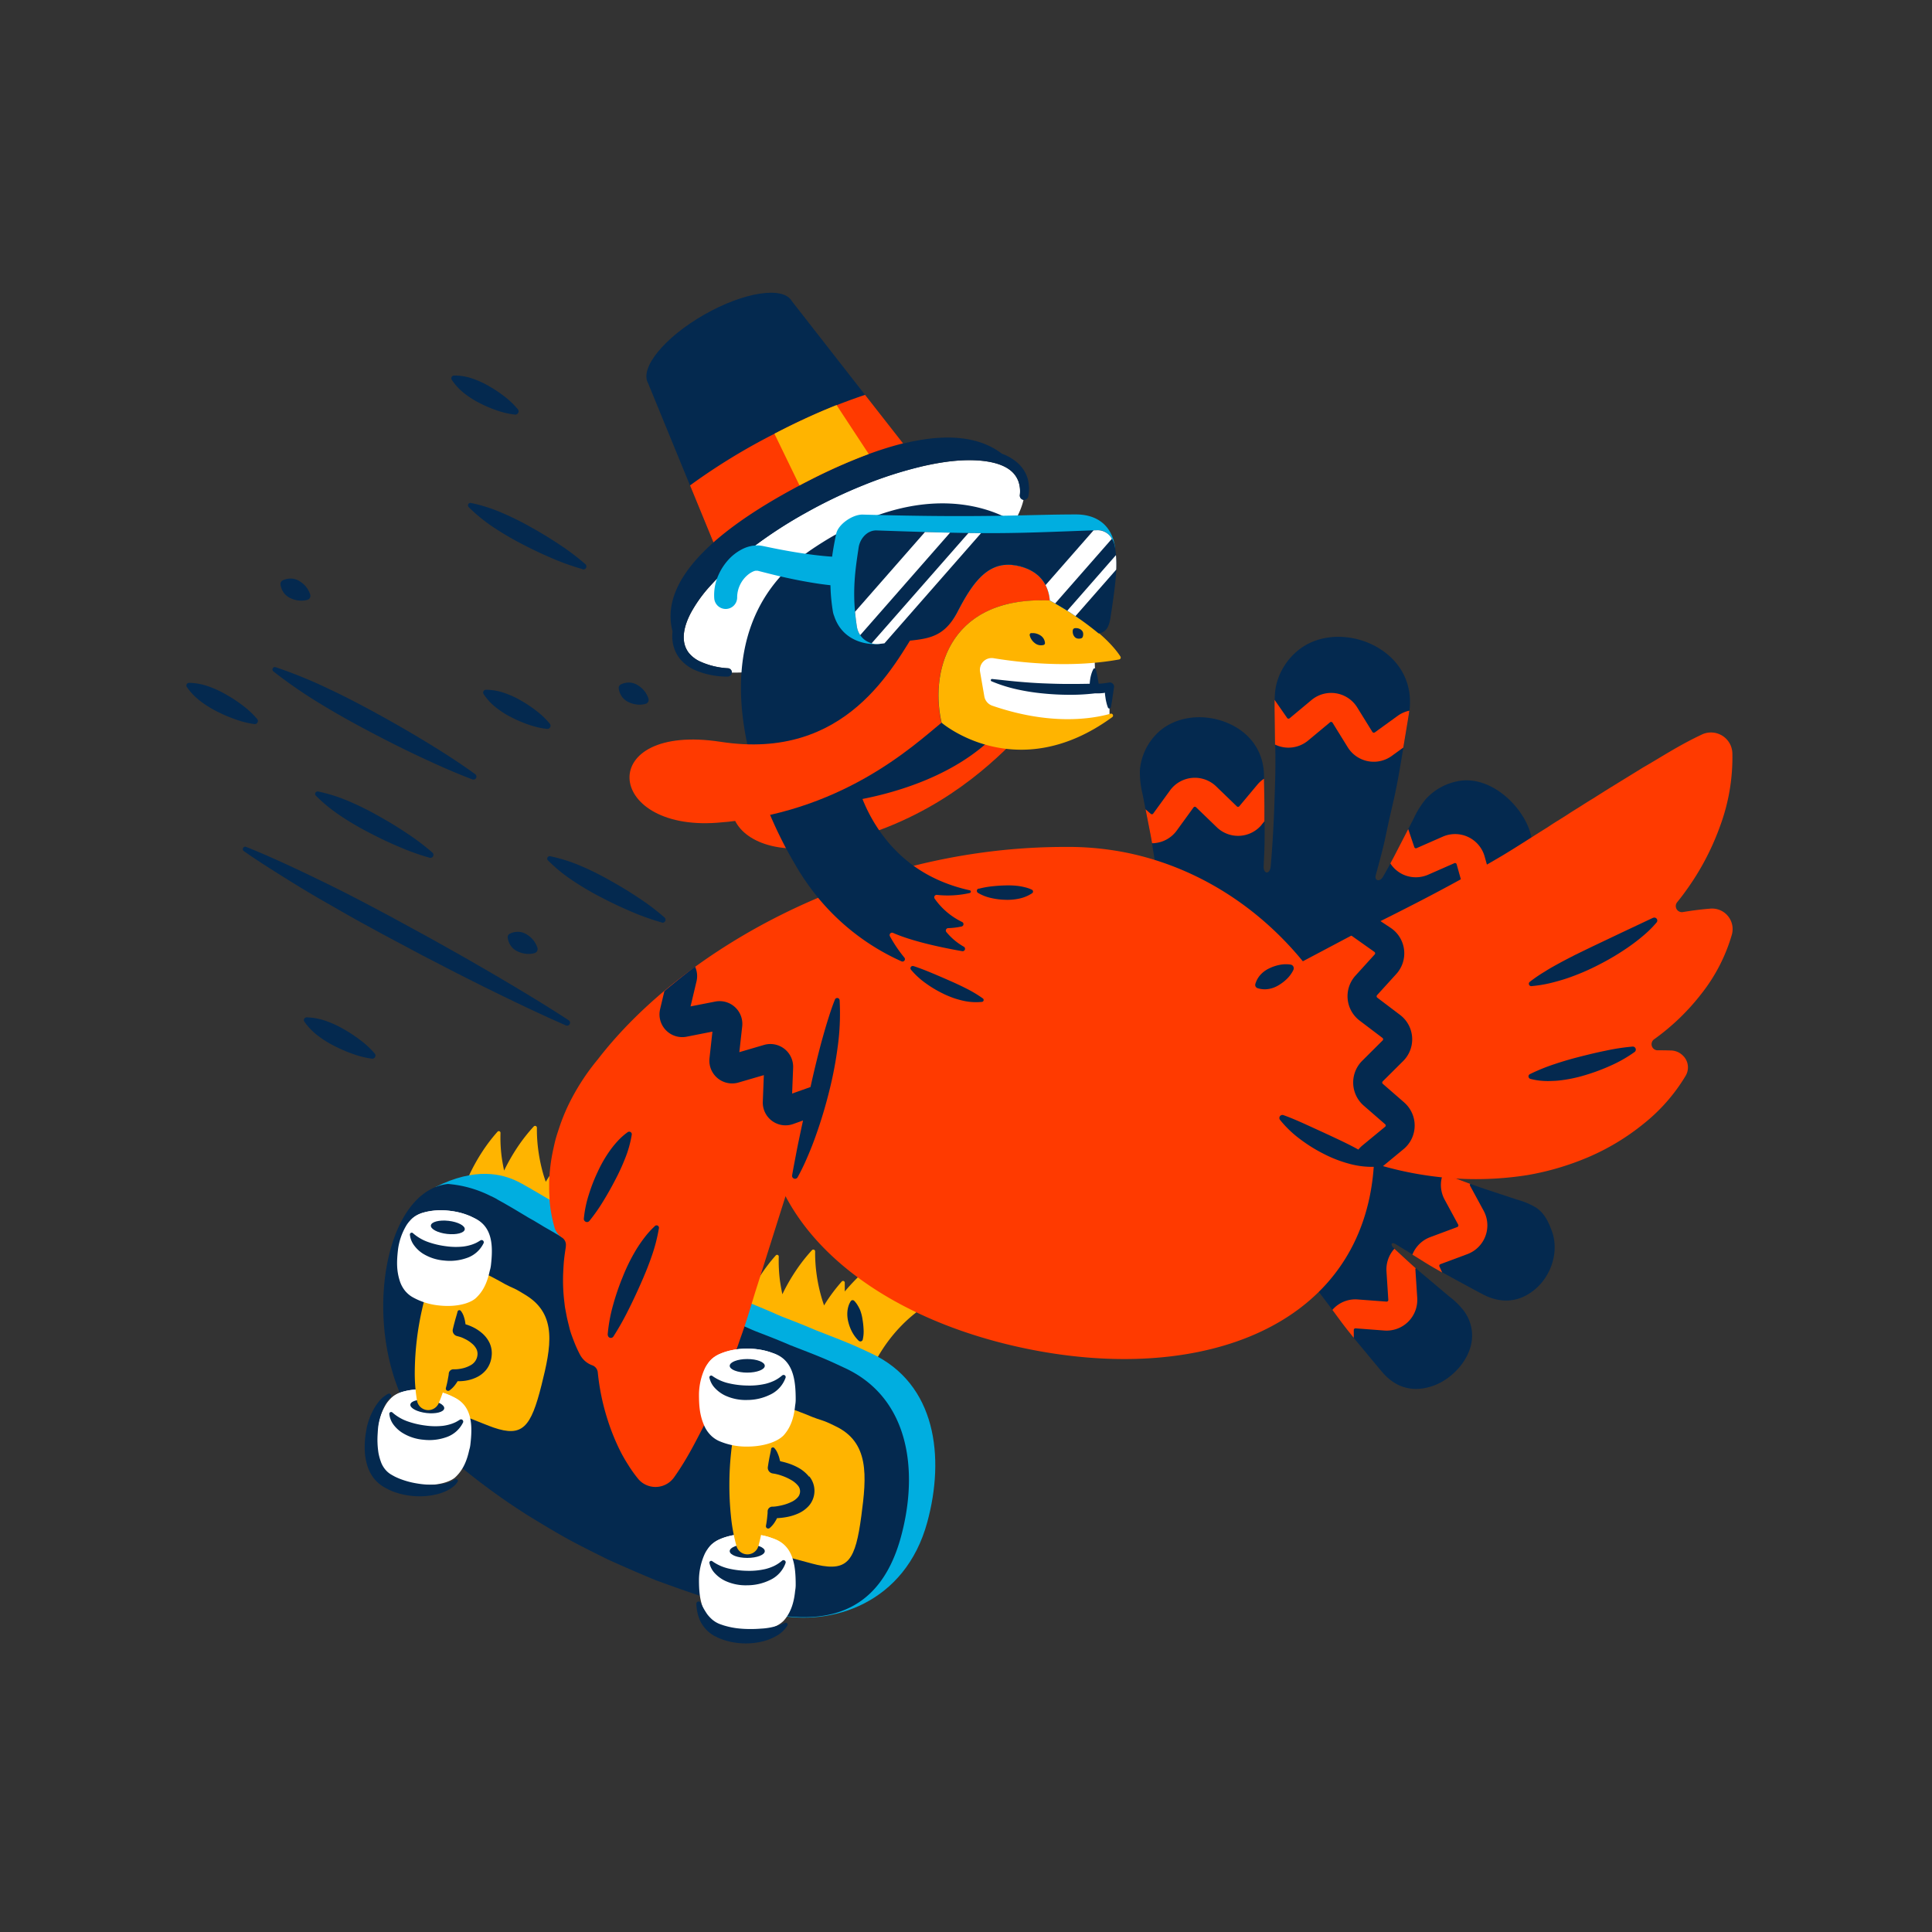 <svg id="thanksgiving_cool" xmlns="http://www.w3.org/2000/svg" viewBox="0 0 800 800"><rect x="0" y="0" width="800" height="800" fill="#333333" stroke="none"/><title>thanksgiving_cool</title><path d="M642.6,509.77c-1.47-4-3.14-7.51-6.71-9.83a30.64,30.64,0,0,0-7.37-3.1l-13.26-4.38c-4.9-1.61-9.69-3.49-14.51-5.34-7.09-2.73-14.13-5.64-21-8.82-.81-15.62-1.83-34.73-2.83-52.87,3.89-3.89,7.73-7.83,11.48-11.87,2.6-2.8,5.27-5.55,7.82-8.39s4.71-5.5,7.07-8.25l5.73-6.61c3.93-4.53,7.56-9.26,11.21-14,3.13-4.07,6.28-8.13,9.37-12.23,6.33-8.37,6.51-17.2.85-26.24s-16.35-16.43-26.75-14.38a24.17,24.17,0,0,0-13.28,7.39,37.35,37.35,0,0,0-5.13,8.25l-7.79,15.1c-1.55,3-3.19,6-4.86,8.9-1.23,2.12-3.54,1.69-3-.6.94-3.48,1.91-6.95,2.78-10.44,1-3.85,1.71-7.75,2.58-11.62.7-3.11,1.42-6.22,2.13-9.33,1.46-6.4,2.52-12.84,3.6-19.31.93-5.54,1.88-11.08,2.76-16.63,1.8-11.36-3.15-21.38-13.28-27.2s-23.68-6-32.66,1.3a26.49,26.49,0,0,0-9,14c-.87,3.5-.75,7-.7,10.61q.13,9.3.26,18.6c.1,6.87-.19,13.71-.42,20.58-.3,8.6-.78,17.21-1.53,25.8-.38,3.29-3,3.18-2.91-.13l.21-4.51c.29-6,.2-11.95.13-17.95-.06-5.13-.1-10.26-.2-15.4-.22-10.49-6.61-18.51-16.65-22.11s-21.94-1.8-28.84,6.24A24.16,24.16,0,0,0,472,319a37.44,37.44,0,0,0,1.08,9.66q1.62,8.34,3.23,16.68c1.2,6.16,2,12.36,2.94,18.57a387.24,387.24,0,0,1,3.9,40.37c0,.77.08,1.55.11,2.32a4.62,4.62,0,0,0-3.77-.75,4.86,4.86,0,0,0-3.72,4.69,8.71,8.71,0,0,0,1.31,3.84c.78,1.6,1.62,3.16,2.47,4.72,1.28,2.34,2.68,4.63,4.11,6.88,0,10.54-.48,21.07-1.41,31.57-.55,6.18-1.31,12.32-2.23,18.44q-3.45,2.67-7,5.26a162.52,162.52,0,0,1-21.87,13.65,6.1,6.1,0,0,0-3.66,5.9,5.93,5.93,0,0,0,4.93,5.37c1.67.27,3.29-.36,4.86-.84,2.07-.64,4.11-1.35,6.14-2.07,3.45-1.23,6.85-2.66,10.2-4.13l2.27-1c-.92,3.91-1.93,7.8-3,11.68A162.6,162.6,0,0,1,464.18,534a6.12,6.12,0,0,0,.77,6.91,5.94,5.94,0,0,0,7.2,1.16,10.84,10.84,0,0,0,3.29-3.67c1.23-1.78,2.39-3.6,3.54-5.43,1.86-2.94,3.56-6,5.2-9.07a6.63,6.63,0,0,0,1.38-.28c1.76-.61,3-2,4.27-3.32,1.66-1.68,3.27-3.42,4.86-5.16,2.7-3,5.25-6.09,7.72-9.24,5-6.32,9.58-12.86,14-19.53q1.18,2.33,2.38,4.63c2.29,4.38,4.64,8.8,7.2,13,4.51,7.48,9.12,14.88,14.05,22.09,1.78,2.6,3.5,5.23,5.32,7.79s3.57,4.77,5.34,7.16c1.43,1.93,2.84,3.86,4.26,5.79,2.93,4,6.07,7.74,9.22,11.52,2.7,3.25,5.38,6.51,8.11,9.73,5.57,6.59,12.85,8.67,21.12,5.76s15.9-11.49,16.14-20.2a17,17,0,0,0-3.52-11,30.59,30.59,0,0,0-5.7-5.61l-10.7-9c-4-3.32-7.71-6.84-11.5-10.34l-1.1-1c-1.41-1.37-.76-2.5.64-1.61l.09,0c2,1.26,4.07,2.48,6.09,3.73s4.07,2.53,6.1,3.8c4.19,2.61,8.5,4.94,12.83,7.29,3.71,2,7.41,4.06,11.13,6,7.62,4.06,15.37,3.49,22-2.27S645.6,518,642.6,509.77Z" style="fill:#04294f;"/><path d="M456,528.2c-17.78-21.68-47.08-28.3-74.63-16.85a85.06,85.06,0,0,0-31.57,23.42c0-1.2,0-2.41,0-3.65v0a.71.71,0,0,0-.24-.54.7.7,0,0,0-1,.07,69.77,69.77,0,0,0-6.45,8.48c-.3.47-.59.95-.88,1.42-.32-.95-.65-1.9-.93-2.87a66.55,66.55,0,0,1-2.08-9.46,63.62,63.62,0,0,1-.69-10.05v0a.73.73,0,0,0-.25-.55.76.76,0,0,0-1.06.05,69.89,69.89,0,0,0-6.64,8.45,78.92,78.92,0,0,0-5.55,9.66,1,1,0,0,0-.07.15c-.39-1.84-.72-3.71-1-5.62a64.64,64.64,0,0,1-.49-10v0a.68.68,0,0,0-.24-.54.69.69,0,0,0-1,.07,68.77,68.77,0,0,0-6.45,8.48,79.82,79.82,0,0,0-5.35,9.66,92.68,92.68,0,0,0-4.22,10.52c-.6,1.82-1.16,3.68-1.66,5.59-.25,1-.49,1.92-.7,2.92-.11.49-.21,1-.31,1.54-.05.26-.09.53-.13.83a7.12,7.12,0,0,0-.1,1,14.83,14.83,0,0,0,23.19,10.05,15.54,15.54,0,0,0,4.18,1.24,14.12,14.12,0,0,0,.37,1.59,123.8,123.8,0,0,0-2.92,43.87,13.42,13.42,0,0,0,13.34,12.07,12.7,12.7,0,0,0,1.37-.07,13.42,13.42,0,0,0,12-14.7c-1.47-14.61-.05-27.16,3.22-37.74a14.81,14.81,0,0,0,1.91-5.42c7.24-18.33,20.28-29.9,32.66-35,13-5.41,31.31-5.87,43.57,9.08a13.43,13.43,0,1,0,20.76-17Z" style="fill:#ffb400;"/><path d="M243.81,515.77c-.06.09-.16-.07-.24-.18a3.12,3.12,0,0,1-.27-.38c-.17-.28-.35-.57-.52-.89-.35-.61-.68-1.26-1-1.92-.65-1.33-1.27-2.72-1.85-4.14a72.67,72.67,0,0,1-3-8.87,68.39,68.39,0,0,1-1.88-9.47,64.7,64.7,0,0,1-.49-10v0a.68.68,0,0,0-.24-.54.69.69,0,0,0-1,.07,68.77,68.77,0,0,0-6.45,8.48l-.89,1.42c-.31-.95-.64-1.9-.93-2.87A68,68,0,0,1,223,477a63.63,63.63,0,0,1-.68-10.05v0a.75.75,0,0,0-1.31-.5,70,70,0,0,0-6.65,8.45,81.61,81.61,0,0,0-5.55,9.66,1,1,0,0,1-.07.15q-.59-2.76-1-5.62a62.3,62.3,0,0,1-.49-10v0a.71.71,0,0,0-.24-.54.7.7,0,0,0-1,.07,69.77,69.77,0,0,0-6.45,8.48,78.42,78.42,0,0,0-5.34,9.66A92.73,92.73,0,0,0,190,497.18c-.6,1.82-1.16,3.68-1.66,5.59-.24,1-.49,1.92-.7,2.92-.11.49-.21,1-.3,1.54,0,.26-.1.53-.14.83a6.11,6.11,0,0,0-.09,1,14.81,14.81,0,0,0,23.18,10,15.41,15.41,0,0,0,4.18,1.25,14.83,14.83,0,0,0,29.3-4.61Z" style="fill:#ffb400;"/><path d="M320.57,668.53c24,5.21,54.29-4.73,63.4-38.23,7.33-26.9,3.71-57.32-23.15-69.86l-3.87-1.8c-6.23-2.91-12.63-5.25-18.92-7.73q-4.65-2-9.35-3.83l-4.7-1.82c-1.56-.61-3.06-1.32-4.6-2-3.06-1.32-6.15-2.58-9.23-3.85s-6-2.74-9.09-4-6.13-2.59-9.05-4-5.93-2.85-8.94-4.19c-11.74-5.81-23.31-11.84-34.56-18.15-2.78-1.6-5.68-3.13-8.36-4.78L236,501.86c-1.31-.83-2.68-1.61-4-2.43l-2.05-1.19-2-1.21L224,494.69l-1.89-1.11-.87-.5-.8-.46-1-.62-.54-.28-2.06-1.15-.06-.08c-.81-.44-1.61-.85-2.4-1.24l-.09-.05h0c-6.35-3.11-17.46-6-33.94,2.31Z" style="fill:#00aee0;"/><path d="M349.92,566.5l-3.87-1.8c-6.23-2.91-12.63-5.25-18.92-7.73q-4.65-2-9.35-3.83l-4.7-1.82c-1.56-.61-3.07-1.32-4.6-2-3.06-1.32-6.15-2.58-9.24-3.85s-6-2.74-9.09-4-6.12-2.59-9-4.06-5.93-2.84-8.94-4.19c-11.75-5.81-23.31-11.84-34.57-18.15-2.77-1.6-5.67-3.13-8.36-4.78l-4.17-2.39c-1.31-.83-2.68-1.61-4-2.42L219,504.3,217,503.1l-3.92-2.35-1.89-1.11-.87-.5-.8-.46-1.05-.61-.54-.29-2.06-1.15-.07-.08c-.8-.44-1.6-.85-2.39-1.24l-.09,0h0a47.75,47.75,0,0,0-17.82-5.06c-30.22,3.26-37.79,74.22-7.62,105.84a276.53,276.53,0,0,0,40.72,31.42c7.61,4.63,15.26,9.32,23.19,13.25q2.94,1.54,5.93,3c2,1,3.95,2,6,2.89,4,1.79,8.07,3.57,12.12,5.3,2,.84,4.06,1.75,6.11,2.54l6.18,2.23q6.18,2.22,12.42,4.3c2.07.73,4.17,1.28,6.27,1.86s4.2,1.14,6.31,1.68c4.21,1.1,8.44,2.13,12.69,3.05,24,5.21,48.13,2.25,57.25-31.25C380.39,609.46,376.78,579,349.92,566.5Z" style="fill:#04294f;"/><path d="M345.75,590.46l-2.06-1c-3.33-1.55-3.91-1.38-7.26-2.7q-2.49-1.06-5-2l-1.5-.58c-11.9-4.39-21.55-3.28-21.55,23.84,0,22,.78,30.37,18.39,36.9l2.5.64c2.25.58,6.93,1.93,9.2,2.43,12.77,2.77,15.75-2,18.19-20.29C358.87,611.17,360.07,597.14,345.75,590.46Z" style="fill:#ffb400;"/><path d="M329.26,658.63a12.91,12.91,0,0,0,.22-2.4c0-8-.93-16.72-9.75-19.31a29.29,29.29,0,0,0-10.31-1.74,28.61,28.61,0,0,0-10.88,2,11.36,11.36,0,0,0-3.74,2.25.39.39,0,0,0-.1.08,13,13,0,0,0-3.05,4.29,26.74,26.74,0,0,0-2.22,10.16c0,4.86.27,8.94,2.32,13.43a12.9,12.9,0,0,0,2.28,3.4l.05.06.52.52c.15.15.32.29.49.43a11.43,11.43,0,0,0,3.25,1.92,28.41,28.41,0,0,0,11.08,2.06c5.88,0,11-1.48,14-3.72l.2-.17a7.46,7.46,0,0,0,.66-.56s.1-.08.14-.13l.11-.13a8.63,8.63,0,0,0,.63-.75C327.86,666.88,328.85,662.78,329.26,658.63Z" style="fill:#fff;"/><ellipse cx="309.42" cy="643.31" rx="16.68" ry="8.14" style="fill:#fff;"/><ellipse cx="309.42" cy="642.29" rx="7.26" ry="2.81" style="fill:#04294f;"/><path d="M325.29,647.22a12.33,12.33,0,0,1-6.54,7.08,21.45,21.45,0,0,1-9.28,2.13,20.16,20.16,0,0,1-9.35-1.91,14.17,14.17,0,0,1-4-2.94,9,9,0,0,1-2.36-4.37.74.74,0,0,1,.59-.88.78.78,0,0,1,.58.12l.16.12a19.23,19.23,0,0,0,6.9,3,36.26,36.26,0,0,0,7.46.87,29.56,29.56,0,0,0,7.51-.74,19.55,19.55,0,0,0,3.51-1.24,14.77,14.77,0,0,0,3.18-2.06l.2-.16a.9.9,0,0,1,1.43,1Z" style="fill:#04294f;"/><path d="M313.79,588.56a73.9,73.9,0,0,1,2.46,12.94,127.51,127.51,0,0,1,.71,12.94,124.34,124.34,0,0,1-.61,12.93A73.28,73.28,0,0,1,314,640.31a4.71,4.71,0,0,1-9,0,72.39,72.39,0,0,1-2.37-12.94,121.64,121.64,0,0,1-.61-12.93,124.68,124.68,0,0,1,.71-12.94,73.87,73.87,0,0,1,2.45-12.94,4.52,4.52,0,0,1,8.67,0Z" style="fill:#ffb400;"/><path d="M217.78,536.33l-1.88-1.15c-3-1.87-3.62-1.77-6.72-3.42q-2.28-1.31-4.59-2.52l-1.38-.73c-11-5.56-20.47-5.56-23.47,20.66-2.43,21.22-2.6,29.44,13.7,37.7l2.34.89c2.11.82,6.49,2.64,8.62,3.37,12,4.09,15.44-.14,19.83-17.6C228.17,557.81,230.88,544.38,217.78,536.33Z" style="fill:#ffb400;"/><path d="M194.3,600.4a12,12,0,0,0,.48-2.29c.89-7.7.95-16.27-7.29-19.74a28.32,28.32,0,0,0-9.77-2.83,27.94,27.94,0,0,0-10.73.7,11.17,11.17,0,0,0-3.87,1.76l-.1.07a12.47,12.47,0,0,0-3.42,3.81,25.92,25.92,0,0,0-3.27,9.57c-.54,4.7-.73,8.67.76,13.23a12.54,12.54,0,0,0,1.82,3.55l0,0a9.38,9.38,0,0,0,.88,1,10.82,10.82,0,0,0,2.93,2.21,27.43,27.43,0,0,0,10.47,3.22c5.68.66,10.83-.21,14-2l.22-.13c.25-.16.48-.31.7-.48l.15-.1.12-.12a7.23,7.23,0,0,0,.69-.66C192,608.22,193.45,604.36,194.3,600.4Z" style="fill:#fff;"/><ellipse cx="176.82" cy="583.4" rx="7.91" ry="16.23" transform="translate(-422.9 692.71) rotate(-83.47)" style="fill:#fff;"/><ellipse cx="176.94" cy="582.42" rx="2.73" ry="7.06" transform="translate(-421.83 691.95) rotate(-83.47)" style="fill:#04294f;"/><path d="M191.75,589a12,12,0,0,1-7.11,6.17,21.05,21.05,0,0,1-9.23,1,19.64,19.64,0,0,1-8.85-2.9A13.72,13.72,0,0,1,163,590a8.88,8.88,0,0,1-1.79-4.52.75.75,0,0,1,.7-.8.72.72,0,0,1,.55.18l.15.13a19,19,0,0,0,6.35,3.63,35.61,35.61,0,0,0,7.09,1.65,29.43,29.43,0,0,0,7.31.14,19,19,0,0,0,3.53-.8,16.52,16.52,0,0,0,1.71-.69c.54-.27,1.13-.62,1.59-.91l.23-.14a.89.89,0,0,1,1.24.28A.93.93,0,0,1,191.75,589Z" style="fill:#04294f;"/><path d="M187.23,531a70.42,70.42,0,0,1,1,12.79,119.78,119.78,0,0,1-.72,12.58,116.64,116.64,0,0,1-2,12.43A68.52,68.52,0,0,1,181.68,581a4.72,4.72,0,0,1-9-1,69.18,69.18,0,0,1-.92-12.77,121.29,121.29,0,0,1,3-25A70.33,70.33,0,0,1,178.61,530a4.52,4.52,0,0,1,6-2.34A4.58,4.58,0,0,1,187.23,531Z" style="fill:#ffb400;"/><path d="M202.79,526.24a12.79,12.79,0,0,0,.49-2.29c.88-7.7.94-16.26-7.29-19.74a28.45,28.45,0,0,0-9.78-2.83,27.94,27.94,0,0,0-10.73.7,11.17,11.17,0,0,0-3.87,1.76l-.1.07a12.47,12.47,0,0,0-3.42,3.81,25.92,25.92,0,0,0-3.27,9.57c-.54,4.7-.73,8.67.76,13.23a12.54,12.54,0,0,0,1.82,3.55l0,0c.15.2.29.39.45.57a6.29,6.29,0,0,0,.43.47,11.06,11.06,0,0,0,2.93,2.22,27.78,27.78,0,0,0,10.47,3.22c5.69.65,10.83-.22,14-2.06l.21-.13a7.18,7.18,0,0,0,.7-.48l.15-.1.12-.12a7.23,7.23,0,0,0,.69-.66C200.53,534.06,201.94,530.2,202.79,526.24Z" style="fill:#fff;"/><ellipse cx="185.31" cy="509.24" rx="7.91" ry="16.23" transform="translate(-341.7 635.42) rotate(-83.47)" style="fill:#fff;"/><ellipse cx="185.43" cy="508.26" rx="2.73" ry="7.06" transform="translate(-340.62 634.66) rotate(-83.47)" style="fill:#04294f;"/><path d="M200.24,514.79a12,12,0,0,1-7.11,6.17,21,21,0,0,1-9.23,1,19.67,19.67,0,0,1-8.85-2.9,13.72,13.72,0,0,1-3.53-3.31,8.88,8.88,0,0,1-1.79-4.51.75.75,0,0,1,.7-.81.72.72,0,0,1,.55.18l.15.14a19.12,19.12,0,0,0,6.36,3.62,35.67,35.67,0,0,0,7.08,1.65,29,29,0,0,0,7.32.14,19,19,0,0,0,3.52-.8,16.52,16.52,0,0,0,1.71-.69c.54-.27,1.13-.62,1.59-.91l.23-.14a.89.89,0,0,1,1.24.28A.93.93,0,0,1,200.24,514.79Z" style="fill:#04294f;"/><path d="M202.73,556.1a12.33,12.33,0,0,0-3.27-4.19,17.5,17.5,0,0,0-4.1-2.58,19.38,19.38,0,0,0-2.23-.86l-.37-.11c-.07-.5-.14-1-.24-1.52a15.8,15.8,0,0,0-.59-2.05,7.3,7.3,0,0,0-1.12-2,.73.73,0,0,0-.4-.25.77.77,0,0,0-.94.55l-.05.2c-.29,1.12-.68,2.34-1,3.53l-.48,1.8-.43,1.77a2.37,2.37,0,0,0,1.71,2.84l.71.19a12.65,12.65,0,0,1,1.36.44c.52.21,1,.47,1.55.73a13.27,13.27,0,0,1,2.73,1.87,7.08,7.08,0,0,1,1.74,2.21,4.52,4.52,0,0,1,.4,2.39,5.38,5.38,0,0,1-2.89,4.28,12.21,12.21,0,0,1-3.07,1.21,15.93,15.93,0,0,1-1.7.32,10.66,10.66,0,0,1-1.59.12h-.64a1.94,1.94,0,0,0-2,1.75c0,.41-.11,1-.2,1.43l-.27,1.49c-.2,1-.42,2-.71,3l0,.08a.93.93,0,0,0,.13.8,1,1,0,0,0,1.33.23,11,11,0,0,0,2.55-2.58,13.28,13.28,0,0,0,.84-1.27,17.53,17.53,0,0,0,3.24-.2,16,16,0,0,0,4.65-1.43,11.29,11.29,0,0,0,4.16-3.37,10.81,10.81,0,0,0,2-5.15A10.19,10.19,0,0,0,202.73,556.1Z" style="fill:#04294f;"/><path d="M335,611.45a14.93,14.93,0,0,0-4.32-3.64,23.92,23.92,0,0,0-4.73-2c-.81-.26-1.63-.47-2.47-.65L323,605c-.11-.5-.22-1-.36-1.49a15.74,15.74,0,0,0-.76-2,6.93,6.93,0,0,0-1.28-1.94.69.69,0,0,0-.42-.22.78.78,0,0,0-.9.63l0,.2c-.19,1.14-.49,2.38-.72,3.6l-.33,1.83-.28,1.8a2.37,2.37,0,0,0,1.95,2.7l.71.12c.12,0,.45.07.74.14s.61.15.93.23c.64.18,1.28.4,1.92.63a21.76,21.76,0,0,1,3.57,1.7,10,10,0,0,1,2.63,2.2,3.69,3.69,0,0,1,.08,4.71,7.79,7.79,0,0,1-2.6,2,18.52,18.52,0,0,1-3.69,1.36c-.66.17-1.33.31-2,.43a16.59,16.59,0,0,1-1.91.24l-.58,0a2,2,0,0,0-1.85,1.92c0,.4,0,.95-.07,1.43l-.15,1.51c-.12,1-.26,2-.46,3l0,.08a.95.95,0,0,0,1.54.91,10.66,10.66,0,0,0,2.33-2.79,12.79,12.79,0,0,0,.72-1.31c.35,0,.69,0,1-.05.84-.06,1.67-.17,2.5-.31a21.05,21.05,0,0,0,5-1.44,12.94,12.94,0,0,0,4.71-3.34,9.45,9.45,0,0,0,.17-12.11Z" style="fill:#04294f;"/><path d="M290.13,663.71a38.11,38.11,0,0,0,2.61,4.55,14,14,0,0,0,1.55,1.78l.42.4.25.22c.07.07.14.11.21.17.28.22.56.42.87.63a10.88,10.88,0,0,0,1.94,1c.33.13.66.23,1.11.39s.78.26,1.18.37a31.91,31.91,0,0,0,4.84,1,43.93,43.93,0,0,0,5,.32,49.92,49.92,0,0,0,5.05-.17A26.68,26.68,0,0,0,325,672l.07,0a.76.76,0,0,1,1,.34.77.77,0,0,1,0,.71,11.92,11.92,0,0,1-4.4,4.24,21.56,21.56,0,0,1-5.56,2.3,29.35,29.35,0,0,1-11.84.56,27.71,27.71,0,0,1-5.86-1.55c-.47-.19-1-.41-1.39-.61s-.93-.42-1.42-.71a13.8,13.8,0,0,1-2.67-2,12.16,12.16,0,0,1-1.15-1.22c-.09-.11-.19-.23-.26-.33l-.22-.29-.46-.66a13.67,13.67,0,0,1-1.41-2.84,19,19,0,0,1-1.08-5.8.93.93,0,0,1,.91-1,.92.92,0,0,1,.85.51Z" style="fill:#04294f;"/><path d="M161.72,578.6a13.27,13.27,0,0,0-2.38,3.19,25.48,25.48,0,0,0-1.54,3.74,31.43,31.43,0,0,0-1,3.93c-.12.66-.21,1.32-.27,2l-.08,1-.06,1.07a36.08,36.08,0,0,0,.31,8,22.72,22.72,0,0,0,1,3.71,10.39,10.39,0,0,0,1.63,3,9.54,9.54,0,0,0,1.07,1.17,10.05,10.05,0,0,0,1.29,1c.39.24,1.14.66,1.64.93s1.14.54,1.73.8a34.38,34.38,0,0,0,7.64,2.13,35.66,35.66,0,0,0,8.06.47,21,21,0,0,0,4-.59,11,11,0,0,0,1.89-.62c.28-.14.6-.24.88-.4l.84-.53.12-.07a.74.74,0,0,1,1,.26.75.75,0,0,1,0,.8c-.24.33-.49.66-.74,1a10.18,10.18,0,0,1-.89.85,13.25,13.25,0,0,1-2,1.39,20.06,20.06,0,0,1-4.4,1.77,29.45,29.45,0,0,1-9.29.94,30.85,30.85,0,0,1-9.26-1.88c-.76-.28-1.5-.61-2.24-1s-1.32-.67-2.17-1.19a15.14,15.14,0,0,1-4-3.73,16.44,16.44,0,0,1-2.35-4.7,26.37,26.37,0,0,1-1-4.75,35.07,35.07,0,0,1,.41-9.33l.18-1.1c.06-.41.14-.81.23-1.2.19-.78.41-1.53.65-2.28a27.59,27.59,0,0,1,1.82-4.3,22.65,22.65,0,0,1,2.58-3.92,12.74,12.74,0,0,1,3.67-3,.92.92,0,0,1,1.09,1.45Z" style="fill:#04294f;"/><path d="M355.55,555.16a14.87,14.87,0,0,1-2.7-3.61,17.26,17.26,0,0,1-1.54-4,13.26,13.26,0,0,1-.43-4.31,10.71,10.71,0,0,1,.39-2.2,8.69,8.69,0,0,1,1-2.24.94.94,0,0,1,1.28-.29l.16.13,0,0a9.65,9.65,0,0,1,1.43,1.88,16.14,16.14,0,0,1,1,1.91,17.6,17.6,0,0,1,1,3.85,32,32,0,0,1,.44,4,14.92,14.92,0,0,1-.32,4.34v0a1,1,0,0,1-1.71.52Z" style="fill:#04294f;"/><path d="M717.41,384a8.5,8.5,0,0,0-9.18-7.76l-.57.05c-3.87.32-7.43.82-10.82,1.38a2.52,2.52,0,0,1-2.38-4.06c1.21-1.49,2.38-3,3.5-4.57a107,107,0,0,0,14.24-26.84,82.08,82.08,0,0,0,5.14-30.3,9.14,9.14,0,0,0-.85-3.54,8.87,8.87,0,0,0-11.81-4.2l-.52.25c-9.27,4.4-16.5,9.21-23.89,13.44-7.12,4.43-13.94,8.51-20.38,12.65q-2.48,1.49-4.83,3c-1.56,1-3.22,2-4.79,3-3.07,2.09-6.34,3.92-9.36,6-6.29,3.89-12.43,7.95-18.82,11.78-12.81,7.59-26.18,14.85-40.41,22.07-7.11,3.63-14.43,7.24-22,11l-20.2,10.7c-17.75-21.7-42.62-38.56-72.27-44.82A122.11,122.11,0,0,0,441,350.7h0c-83-.05-157.76,41.66-193.42,87.91a93.33,93.33,0,0,0-11.82,18.11h0a80.14,80.14,0,0,0-3.91,9.39c-.56,1.66-1.12,3.32-1.61,5s-.84,3.41-1.22,5.12a74.48,74.48,0,0,0-1.48,10.45c-.05.89-.15,1.76-.15,2.65V492c0,1.77.12,3.59.2,5.37a58,58,0,0,0,2.06,11,8.36,8.36,0,0,0,.78,1.73,7.33,7.33,0,0,0,2.22,2.31,3.59,3.59,0,0,1,1.65,3.56,2.93,2.93,0,0,0,0,.29c-.28,1.83-.56,3.66-.75,5.51s-.27,3.72-.36,5.58a73.11,73.11,0,0,0,.43,11.24c.11.94.21,1.88.34,2.82l.54,2.83c.32,1.87.85,3.77,1.29,5.63s1.19,3.76,1.91,5.64a49.87,49.87,0,0,0,2.57,5.62c.19.33.42.69.65,1a9.28,9.28,0,0,0,4.32,3.21,3.49,3.49,0,0,1,2.29,2.92,94.1,94.1,0,0,0,4.13,19.82,90.46,90.46,0,0,0,5,12.41,62.91,62.91,0,0,0,3.41,6,53.74,53.74,0,0,0,4.11,5.79A9.57,9.57,0,0,0,266,614a9.43,9.43,0,0,0,13.14-2.29l.17-.24c5.4-7.68,8.84-14.76,12.41-21.59.85-1.7,1.61-3.39,2.41-5.07s1.59-3.32,2.31-5,1.44-3.28,2.15-4.9,1.35-3.23,2-4.84c1.43-3.19,2.46-6.4,3.75-9.54.58-1.59,1.15-3.17,1.68-4.75s1.13-3.15,1.65-4.73c2.2-6.28,3.94-12.65,6-19l11.6-36.74C341.43,526,378.36,548.61,424,558.24c68.71,14.49,131.16-5.82,143.09-62.41a92.7,92.7,0,0,0,1.83-14.08,144.14,144.14,0,0,0,37,6.4,137.38,137.38,0,0,0,26.39-1.54,113.08,113.08,0,0,0,25.43-7.48,96.48,96.48,0,0,0,22.64-13.64,74.06,74.06,0,0,0,17.59-20,6.8,6.8,0,0,0-1.23-8.51,7.21,7.21,0,0,0-4.8-2h-.14c-1.84-.06-3.62-.08-5.36-.07a2.52,2.52,0,0,1-1.48-4.59l.08-.05a93.49,93.49,0,0,0,19.5-18.81A71.54,71.54,0,0,0,717.13,387,8.89,8.89,0,0,0,717.41,384Z" style="fill:#ff3a00;"/><path d="M535.59,401.57a13,13,0,0,1-2.72,3.77,17.49,17.49,0,0,1-3.36,2.58,11.53,11.53,0,0,1-3.9,1.54,9.78,9.78,0,0,1-4.88-.28,1.41,1.41,0,0,1-.92-1.74,9.79,9.79,0,0,1,2.5-4.2,11.67,11.67,0,0,1,3.47-2.36,17.25,17.25,0,0,1,4-1.33,13,13,0,0,1,4.65-.13,1.52,1.52,0,0,1,1.26,1.74A1.48,1.48,0,0,1,535.59,401.57Z" style="fill:#04294f;"/><path d="M686,381.92a44.55,44.55,0,0,1-5.32,5.32c-1.88,1.63-3.85,3.13-5.86,4.56a104.67,104.67,0,0,1-12.63,7.6,94.92,94.92,0,0,1-13.5,5.76c-2.33.77-4.7,1.42-7.09,2a54.15,54.15,0,0,1-7.37,1.17,1,1,0,0,1-.72-1.82l0,0a59.79,59.79,0,0,1,6.1-4.16c2-1.3,4.15-2.47,6.25-3.62s4.24-2.22,6.35-3.32l6.41-3.12,12.87-6.12,12.94-6.1.07,0a1.23,1.23,0,0,1,1.64.59A1.24,1.24,0,0,1,686,381.92Z" style="fill:#04294f;"/><path d="M676.82,435.63a55.64,55.64,0,0,1-9.89,5.63,82.65,82.65,0,0,1-10.56,3.93,59.23,59.23,0,0,1-11.1,2.26c-.94.09-1.91.14-2.87.16a25.36,25.36,0,0,1-2.89,0,26.63,26.63,0,0,1-5.82-.88,1.07,1.07,0,0,1-.74-1.3,1.1,1.1,0,0,1,.54-.65l0,0a79.49,79.49,0,0,1,10.3-4.18c3.44-1.16,6.91-2.16,10.42-3.05s7.06-1.76,10.66-2.48A90.07,90.07,0,0,1,676,433.37h0a1.25,1.25,0,0,1,1.35,1.15A1.23,1.23,0,0,1,676.82,435.63Z" style="fill:#04294f;"/><path d="M581.45,456.5l-8.86-7.71a.64.64,0,0,1-.23-.5.67.67,0,0,1,.2-.52l8.45-8.41a12.68,12.68,0,0,0-1.29-19.12l-9.43-7.14a.72.72,0,0,1-.1-1l8-8.81a12.7,12.7,0,0,0-2.22-19L571,381c-4.13,2.11-8.35,4.15-12,6l10.14,7.18a.71.71,0,0,1,.12,1l-8,8.82a12.69,12.69,0,0,0,1.76,18.63l9.43,7.15a.62.62,0,0,1,.27.5.64.64,0,0,1-.2.54l-8.45,8.42a12.69,12.69,0,0,0,.62,18.58l8.86,7.7a.68.68,0,0,1,.24.54.64.64,0,0,1-.26.52l-9.32,7.68a12.06,12.06,0,0,0-1.74,1.76l-1.34-.74c-3.2-1.7-6.42-3.22-9.67-4.74s-6.51-3-9.81-4.51-6.64-3-10.2-4.28h0a1.27,1.27,0,0,0-1.21.2,1.25,1.25,0,0,0-.21,1.76,45.08,45.08,0,0,0,8.27,7.95,63.66,63.66,0,0,0,9.67,6.05,53,53,0,0,0,10.62,4.15,35.62,35.62,0,0,0,11.47,1.26,1,1,0,0,0,.53-.22c.52.13,1,.27,1.56.39l9-7.43a12.68,12.68,0,0,0,.26-19.38Z" style="fill:#04294f;"/><path d="M327.88,124.68c-3.59-6.29-19.83-3.78-36.27,5.6s-26.85,22.1-23.25,28.4l34,82.92,80-47.14Z" style="fill:#04294f;"/><path d="M422.31,205h0a12.53,12.53,0,0,0-.59-5.66,10.33,10.33,0,0,0-3.16-4.43c-2.91-2.39-7-3.47-11.08-4-8.28-1-16.94.24-25.31,2.13a166.44,166.44,0,0,0-24.69,7.9A204.29,204.29,0,0,0,334,212.16a185.48,185.48,0,0,0-21.82,14.1,124.64,124.64,0,0,0-19,17.36A57,57,0,0,0,286,253.93c-1.89,3.63-3.19,7.61-2.8,11.25a10.07,10.07,0,0,0,1.9,5,13,13,0,0,0,4.37,3.54,31.85,31.85,0,0,0,12,3h0a1.73,1.73,0,0,1,1.58,1.78c16.31.33,39.62-6,63.37-18.23,31.38-16.18,53.9-37.75,57.39-53.29A1.81,1.81,0,0,1,422.31,205Z" style="fill:#fff;"/><path d="M425.5,198.05a14.27,14.27,0,0,0-4.15-6.39,20.17,20.17,0,0,0-6.35-3.74l-.06,0c-17.54-13.45-48-5.34-81.14,11.73-34.66,17.87-61.18,39.46-55.32,61.77a17.16,17.16,0,0,0,.06,4.41,14.67,14.67,0,0,0,3.09,7.08,17.06,17.06,0,0,0,6,4.5,33.87,33.87,0,0,0,13.63,2.76,1.74,1.74,0,0,0,1.77-1.59.34.34,0,0,0,0-.1,1.73,1.73,0,0,0-1.58-1.78h0a31.85,31.85,0,0,1-12-3,13,13,0,0,1-4.37-3.54,10.07,10.07,0,0,1-1.9-5c-.39-3.64.91-7.62,2.8-11.25a57,57,0,0,1,7.21-10.31,124.64,124.64,0,0,1,19-17.36A185.48,185.48,0,0,1,334,212.16a204.29,204.29,0,0,1,23.45-11.25,166.44,166.44,0,0,1,24.69-7.9c8.37-1.89,17-3.09,25.31-2.13,4.07.52,8.17,1.6,11.08,4a10.33,10.33,0,0,1,3.16,4.43,12.53,12.53,0,0,1,.59,5.66h0a1.81,1.81,0,0,0,1.47,2h0a1.81,1.81,0,0,0,2.07-1.5A16.31,16.31,0,0,0,425.5,198.05Z" style="fill:#04294f;"/><path d="M453.23,271.72l.43,13.45,5.77-.67v12.58s-23.65,8.31-52-2.45c-15.81-6-5.44-27.93,10.18-25.63C439.65,272.25,453.23,271.72,453.23,271.72Z" style="fill:#fff;"/><path d="M412.18,305.22c-6.49-3.12-13-6.29-19.51-9.42-11.24,12.05-27.89,21.65-53.74,20.88-52.53-1.55-43.45,42.53,2.47,33.46,38.61-7.63,63.05-27.88,77.09-41.88C416.28,307.25,414.16,306.17,412.18,305.22Z" style="fill:#ff3a00;"/><path d="M426.56,270c2.74-25.94-5.52-53-5.52-53S388.66,192,336.23,227.41,314.61,333.26,328.7,357l.06.1a100.3,100.3,0,0,0,6.59,10.24,94.91,94.91,0,0,0,38,30.75,1,1,0,0,0,1.14-1.56,56,56,0,0,1-6-8.87,1,1,0,0,1,1.25-1.39c8.18,3.61,20.61,6.18,28.74,7.6a1,1,0,0,0,.67-1.83,26,26,0,0,1-7.28-6.1,1,1,0,0,1,.74-1.62,30.3,30.3,0,0,0,5.58-.68,1,1,0,0,0,.25-1.85A29.54,29.54,0,0,1,387,372.08a1,1,0,0,1,1-1.52,41.77,41.77,0,0,0,13.56-.78.58.58,0,0,0,0-1.13c-15.3-3.37-27.5-11.13-36.33-23.16a66.11,66.11,0,0,1-8.1-14.65c15.27-3,38.7-10.11,54.64-26.18-7-2.65-12.07-9.48-13.4-16.73-1.15-6.25-.83-14.74,4-19.46C408.64,262.39,419,268.49,426.56,270Z" style="fill:#04294f;"/><path d="M434.69,248.65s.44-13-16-14.77c-14.35-1.56-28,9.17-38.38,25.67s-29.89,55.62-81.83,47.63-48.34,36.88-1.65,33.51c51.35-3.71,81.3-31.84,93-41.41C385,278.06,392.9,246.81,434.69,248.65Z" style="fill:#ff3a00;"/><path d="M407.6,288.42l-1.77-10.23a4.87,4.87,0,0,1,5.59-5.64c10.55,1.74,31.74,4.22,52,.52a.8.8,0,0,0,.53-1.21c-1.91-3-9.08-12.48-29.23-23.21-41.79-1.84-49.72,29.41-44.81,50.63,0,0,31,26.6,70.64-2.33a.8.8,0,0,0-.69-1.42c-7.78,2.2-25,4.94-49-3.32A5,5,0,0,1,407.6,288.42Z" style="fill:#ffb400;"/><path d="M461.31,284.06a1.82,1.82,0,0,0-2.14-1.44l-.22.05c-.38.07-.9.14-1.36.2s-.95.12-1.43.16-.83.06-1.25.07V283l-.32-1.91c-.11-.64-.23-1.28-.37-1.93s-.28-1.32-.49-2v0a.53.53,0,0,0-1-.09,11.61,11.61,0,0,0-.81,2,15,15,0,0,0-.48,2.06,19.76,19.76,0,0,0-.21,2c-2.88.05-5.8.09-8.7.08-3.53,0-7.05-.11-10.57-.25s-7-.4-10.54-.71-7-.73-10.6-1.09h0a.49.49,0,0,0-.51.3.5.5,0,0,0,.27.65,61.51,61.51,0,0,0,10.36,3.3,88.57,88.57,0,0,0,10.74,1.71c3.6.37,7.23.56,10.85.58a85,85,0,0,0,10.89-.6l.11,0a20.37,20.37,0,0,0,3-.1c.35,0,.69-.1,1-.15,0,.62.1,1.25.2,1.87a17.51,17.51,0,0,0,.4,2.14,16.45,16.45,0,0,0,.64,2.11.65.65,0,0,0,.46.39.64.64,0,0,0,.75-.49h0c.29-1.4.52-2.79.7-4.15l.59-4A2.1,2.1,0,0,0,461.31,284.06Z" style="fill:#04294f;"/><path d="M394.5,256.68a32,32,0,0,0,2.06-3.46c6.14-11.92,12.12-20,22.17-19.34,0,0,14.84.54,16,14.77a131.21,131.21,0,0,1,12.17,7.52,5.44,5.44,0,0,0,5.51-4.46,111.18,111.18,0,0,0,1.7-22.73c4.93-3.19,7.84-.87,7.57-2.62-1.46-9.27-7.92-13.35-16.12-13.34-20.43,0-37.54,1.5-88.32.06-4.13-.12-10.2,4-11,8-1.54,7.47-3.67,17.91-1.37,32.09a8.29,8.29,0,0,0,.51,1.82c3.53,10.9,14.16,12.16,18.75,11.64,1.61-.19,15.41-4.22,29.06-9.86Z" style="fill:#00aee0;"/><path d="M371.62,265.81c11.36-1.29,18.79-.67,24.94-12.59s12.12-20,22.17-19.34c0,0,14.84.54,16,14.77a127.3,127.3,0,0,1,20.17,13.63c3.54-.52,4.46-3.29,5-7,2.33-15.25,3-21.89,1.75-28.94-.63-3.56-3.46-7-7.08-6.81-37.33,1.39-42.56,1.84-91.57.11-3.84-.13-6.89,3.3-7.46,7.1-1.29,8.68-3,18.71-.7,32.86a8.38,8.38,0,0,0,9.22,7c2.09-.25,4.65-.53,7.57-.83Z" style="fill:#04294f;"/><path d="M358.21,163.5a248.45,248.45,0,0,0-36.88,15.79A255.45,255.45,0,0,0,285.73,201l9.69,23.6c10-8.86,23.42-17.27,38.38-25,14.12-7.29,27.77-12.93,40.14-16Z" style="fill:#ff3a00;"/><path d="M359.72,188l-13.31-20.27c-8.12,3.23-16.52,7.1-25.08,11.52l-.66.34,10.39,21.42h0c.91-.48,1.82-1,2.74-1.43a227.81,227.81,0,0,1,25.92-11.57Z" style="fill:#ffb400;"/><path d="M378.33,400.05c2.59.85,5.06,1.83,7.49,2.84s4.82,2.05,7.19,3.09,4.73,2.12,7.06,3.31a51.58,51.58,0,0,1,6.93,4.15h0a.8.8,0,0,1,.15,1.11.76.76,0,0,1-.54.31,24.18,24.18,0,0,1-8.38-.62,35.65,35.65,0,0,1-4-1.2c-1.29-.51-2.56-1-3.8-1.65a46.48,46.48,0,0,1-7.08-4.23,32.07,32.07,0,0,1-6.14-5.64.94.94,0,0,1,1-1.49Z" style="fill:#04294f;"/><path d="M405.32,368a37.44,37.44,0,0,1,5.51-1c1.81-.2,3.61-.32,5.42-.36a34.13,34.13,0,0,1,5.43.23,25.05,25.05,0,0,1,2.77.54,13.32,13.32,0,0,1,2.84,1h0a.85.85,0,0,1,.38,1.14.79.79,0,0,1-.28.32,15.55,15.55,0,0,1-5.5,2.25,23.16,23.16,0,0,1-5.69.46,29.14,29.14,0,0,1-5.7-.71,18.16,18.16,0,0,1-5.56-2.16,1,1,0,0,1-.31-1.33.93.93,0,0,1,.58-.43Z" style="fill:#04294f;"/><path d="M383,220.31l-28.94,33c.18,2,.43,4.09.78,6.29a8.57,8.57,0,0,0,1.36,3.4l37.21-42.44C390.2,220.51,386.76,220.42,383,220.31Z" style="fill:#fff;"/><path d="M401,220.72,360.9,266.4a8.27,8.27,0,0,0,3.15.24l2.18-.25,40-45.62Z" style="fill:#fff;"/><path d="M454.56,219.55l-1.75.06-19.87,22.67a16.32,16.32,0,0,1,1.75,6.37s.83.44,2.23,1.23L460.4,223.1A6.72,6.72,0,0,0,454.56,219.55Z" style="fill:#fff;"/><path d="M445.32,255.12l16.88-19.25a48.06,48.06,0,0,0-.11-6l-20.15,23C443,253.58,444.14,254.32,445.32,255.12Z" style="fill:#fff;"/><path d="M346.62,242.55c-.45,0-.72,0-1.05-.06l-.94-.08-1.81-.2c-1.2-.14-2.38-.29-3.55-.46-2.35-.34-4.66-.74-7-1.17-4.59-.86-9.12-1.86-13.62-3l-3.36-.85-1.61-.41a.27.27,0,0,1-.14,0c-.05,0-.16,0-.24,0l-.13,0-.18,0a2.71,2.71,0,0,0-.38.06,5.24,5.24,0,0,0-.92.34,9.47,9.47,0,0,0-2,1.28,12.33,12.33,0,0,0-4.45,9v.37a4.75,4.75,0,0,1-9.48.47,20.12,20.12,0,0,1,1.68-9.6,23.57,23.57,0,0,1,5.25-7.57,20.19,20.19,0,0,1,4-2.93,15.93,15.93,0,0,1,2.5-1.14,13,13,0,0,1,1.46-.41l.74-.17.84-.09a10.43,10.43,0,0,1,1.69-.07c.61,0,1.21.11,1.81.2l1.73.36,3.27.67c4.37.87,8.75,1.64,13.12,2.26,2.18.31,4.36.59,6.53.8,1.08.12,2.16.21,3.23.29l1.58.1,1.41.05.45,0a6,6,0,1,1-.47,12Z" style="fill:#00aee0;"/><path d="M427.11,262.19a5.23,5.23,0,0,1,2,.16,5.91,5.91,0,0,1,1.62.71,4.14,4.14,0,0,1,1.28,1.19,4,4,0,0,1,.69,2,.79.79,0,0,1-.57.81,4.13,4.13,0,0,1-2.15,0,4.05,4.05,0,0,1-1.55-.82,5.74,5.74,0,0,1-1.21-1.29,5.39,5.39,0,0,1-.83-1.84.82.82,0,0,1,.62-1Z" style="fill:#04294f;"/><path d="M445.11,260.11a3.81,3.81,0,0,1,1.58.16,3.16,3.16,0,0,1,1.09.63,2.09,2.09,0,0,1,.66,1,3.06,3.06,0,0,1-.08,1.75,1,1,0,0,1-.71.68,3.09,3.09,0,0,1-1.75,0,2,2,0,0,1-1-.71,3.09,3.09,0,0,1-.58-1.11,3.83,3.83,0,0,1-.09-1.59A1,1,0,0,1,445.11,260.11Z" style="fill:#04294f;"/><path d="M522.35,341.55l1.22-1.47c0-1.28,0-2.55,0-3.84,0-4.59-.09-9.19-.18-13.79a12.73,12.73,0,0,0-2.69,2.4l-7.53,9a.63.63,0,0,1-.49.25.66.66,0,0,1-.52-.19l-8.58-8.29a12.71,12.71,0,0,0-19.1,1.68l-6.95,9.57a.68.68,0,0,1-.48.29.72.72,0,0,1-.54-.17l-2.16-1.87,2,10.2c.25,1.28.47,2.56.69,3.84.47,0,.93,0,1.39-.08a12.71,12.71,0,0,0,8.83-5.16l6.95-9.57a.71.71,0,0,1,.51-.29.68.68,0,0,1,.54.2l8.58,8.28a12.69,12.69,0,0,0,18.57-1Z" style="fill:#ff3a00;"/><path d="M576.31,313l4.77-3.45c.8-4.8,1.62-9.6,2.38-14.4,0-.3.07-.58.11-.87a12.72,12.72,0,0,0-4.78,2.11l-9.51,6.88a.71.71,0,0,1-1-.19L562,292.94a12.7,12.7,0,0,0-18.92-3.08L534,297.43a.67.67,0,0,1-.54.15.65.65,0,0,1-.48-.29l-5.21-7.5c0,1.35,0,2.7,0,4.06q.11,7.23.2,14.46a12.72,12.72,0,0,0,13.67-1.65l9.1-7.57a.63.63,0,0,1,.56-.15.67.67,0,0,1,.48.32l6.27,10.14A12.69,12.69,0,0,0,576.31,313Z" style="fill:#ff3a00;"/><path d="M581.15,362.19a12.77,12.77,0,0,0,10.23,0l10.83-4.76a.66.66,0,0,1,.58,0,.63.63,0,0,1,.37.44l3.23,11.48a12.64,12.64,0,0,0,12,9.24l1.78-2.31c3.13-4.07,6.28-8.13,9.37-12.23.44-.57.84-1.15,1.22-1.73-.3.08-.59.16-.88.26l-11,4a.71.71,0,0,1-.91-.47l-3.22-11.48a12.71,12.71,0,0,0-17.33-8.19l-10.84,4.76a.68.68,0,0,1-.56,0,.7.7,0,0,1-.38-.41l-2.53-7.49-5.62,10.88c-.58,1.13-1.18,2.23-1.78,3.34A12.66,12.66,0,0,0,581.15,362.19Z" style="fill:#ff3a00;"/><path d="M608.73,491a.65.65,0,0,1-.05-.56.86.86,0,0,1,.13-.23c-2.69-1-5.37-2-8.06-3.06l-3.16-1.24a5.73,5.73,0,0,0-.25.62,12.72,12.72,0,0,0,.84,10.19l5.64,10.4a.67.67,0,0,1,0,.57.69.69,0,0,1-.41.41l-11.18,4.17a12.72,12.72,0,0,0-7.29,7,2.5,2.5,0,0,0-.09.25l5.1,3.18c2.38,1.48,4.8,2.87,7.23,4.22l-1.14-2.5a.7.7,0,0,1,.39-.95l11.17-4.16a12.71,12.71,0,0,0,6.73-18Z" style="fill:#ff3a00;"/><path d="M586.85,537.46l-.77-11.81a.69.69,0,0,1,.17-.49c-2.73-2.41-5.4-4.9-8.08-7.38-.26-.23-.51-.47-.77-.72a12.75,12.75,0,0,0-3.29,9.37l.76,11.8a.69.69,0,0,1-.74.74l-11.9-.89a12.53,12.53,0,0,0-10.52,4.32l3.29,4.47c1.79,2.43,3.67,4.78,5.57,7.11v-3.25a.68.68,0,0,1,.23-.51.71.71,0,0,1,.52-.18l11.9.9a12.7,12.7,0,0,0,13.62-13.48Z" style="fill:#ff3a00;"/><path d="M195.61,322.73c-7.38-2.78-14.52-6-21.61-9.31s-14.06-6.85-21-10.51-13.74-7.44-20.41-11.53A194.17,194.17,0,0,1,113.19,278a1,1,0,0,1-.15-1.4,1,1,0,0,1,1.09-.33A195.59,195.59,0,0,1,136,285.18c7.08,3.33,14,6.95,20.85,10.72s13.62,7.67,20.3,11.75,13.27,8.3,19.65,12.94a1.23,1.23,0,0,1-1.15,2.14Z" style="fill:#04294f;"/><path d="M274.11,382a101.67,101.67,0,0,1-12.8-4.56c-4.15-1.76-8.2-3.69-12.17-5.76a118.42,118.42,0,0,1-11.61-6.79,66.3,66.3,0,0,1-10.62-8.61,1,1,0,0,1,0-1.46,1,1,0,0,1,.91-.27,65.82,65.82,0,0,1,13,4.15,118.35,118.35,0,0,1,12,6c3.92,2.18,7.75,4.5,11.5,7a99.5,99.5,0,0,1,10.84,8.2,1.24,1.24,0,0,1-1.15,2.13Z" style="fill:#04294f;"/><path d="M241.3,235.68a100.26,100.26,0,0,1-12.81-4.56c-4.14-1.76-8.19-3.69-12.16-5.76a120.36,120.36,0,0,1-11.61-6.78A67.37,67.37,0,0,1,194.09,210a1.05,1.05,0,0,1,0-1.47,1,1,0,0,1,.91-.27,66.48,66.48,0,0,1,13,4.15,120.46,120.46,0,0,1,12.05,6q5.87,3.27,11.49,7a98.65,98.65,0,0,1,10.85,8.2,1.24,1.24,0,0,1-1.15,2.13Z" style="fill:#04294f;"/><path d="M178,355.2a100.16,100.16,0,0,1-12.8-4.57c-4.15-1.75-8.2-3.68-12.17-5.76a118.33,118.33,0,0,1-11.61-6.78,66.3,66.3,0,0,1-10.62-8.61,1,1,0,0,1,0-1.46,1.08,1.08,0,0,1,.91-.28,67.16,67.16,0,0,1,13,4.15,120.54,120.54,0,0,1,12.05,6c3.92,2.18,7.75,4.5,11.5,7a99.4,99.4,0,0,1,10.84,8.19A1.25,1.25,0,0,1,178,355.2Z" style="fill:#04294f;"/><path d="M234.34,424.6c-11.63-5.07-23-10.58-34.36-16.19-5.65-2.83-11.31-5.66-16.91-8.59l-8.43-4.35L166.28,391l-8.37-4.46L149.59,382c-5.54-3.05-11-6.23-16.49-9.37s-10.88-6.45-16.25-9.82-10.72-6.76-15.93-10.42a1,1,0,0,1,.94-1.73c5.92,2.34,11.7,4.94,17.45,7.58s11.45,5.41,17.13,8.19,11.3,5.68,16.89,8.63l8.37,4.45,8.33,4.55,8.32,4.54,8.27,4.64c5.52,3.07,11,6.25,16.46,9.42,10.92,6.39,21.78,12.88,32.41,19.81a1.21,1.21,0,0,1,.35,1.68A1.2,1.2,0,0,1,234.34,424.6Z" style="fill:#04294f;"/><path d="M154,438.37a37.71,37.71,0,0,1-8-2,59.34,59.34,0,0,1-7.36-3.17,42.67,42.67,0,0,1-6.81-4.19,25.9,25.9,0,0,1-5.82-6,1.12,1.12,0,0,1,.31-1.55,1.1,1.1,0,0,1,.62-.19,25.83,25.83,0,0,1,8.23,1.56,42.73,42.73,0,0,1,7.25,3.38,59.48,59.48,0,0,1,6.69,4.42,37.4,37.4,0,0,1,6.05,5.6,1.3,1.3,0,0,1-.15,1.84A1.33,1.33,0,0,1,154,438.37Z" style="fill:#04294f;"/><path d="M105.34,299.82a38.06,38.06,0,0,1-8-2A62,62,0,0,1,90,294.68a43.18,43.18,0,0,1-6.81-4.2,25.71,25.71,0,0,1-5.82-6,1.12,1.12,0,0,1,.93-1.74,25.94,25.94,0,0,1,8.24,1.56,43,43,0,0,1,7.24,3.39,60.92,60.92,0,0,1,6.7,4.41,37,37,0,0,1,6,5.61,1.29,1.29,0,0,1-.15,1.83A1.33,1.33,0,0,1,105.34,299.82Z" style="fill:#04294f;"/><path d="M221.44,394.63a8.25,8.25,0,0,1-2,.35,8.89,8.89,0,0,1-1.8-.06,10.5,10.5,0,0,1-3.16-.9,7,7,0,0,1-2.62-1.94,7.51,7.51,0,0,1-1.63-3.76,1.64,1.64,0,0,1,.94-1.73,7.52,7.52,0,0,1,4-.71,7.11,7.11,0,0,1,3.06,1.13,10.27,10.27,0,0,1,2.49,2.15,8.19,8.19,0,0,1,1,1.47,9,9,0,0,1,.82,1.87A1.72,1.72,0,0,1,221.44,394.63Z" style="fill:#04294f;"/><path d="M267.42,291.42a8.17,8.17,0,0,1-2,.35,8.86,8.86,0,0,1-1.8-.06,10.65,10.65,0,0,1-3.17-.9,7,7,0,0,1-2.61-1.94,7.51,7.51,0,0,1-1.63-3.76,1.64,1.64,0,0,1,.93-1.73,7.54,7.54,0,0,1,4-.71,7.07,7.07,0,0,1,3.05,1.13,10.32,10.32,0,0,1,2.5,2.15,8.16,8.16,0,0,1,1,1.47,7.87,7.87,0,0,1,.82,1.87A1.71,1.71,0,0,1,267.42,291.42Z" style="fill:#04294f;"/><path d="M127.36,248.36a8.7,8.7,0,0,1-2,.34,8.24,8.24,0,0,1-1.8-.06,10.22,10.22,0,0,1-3.16-.9,7.12,7.12,0,0,1-2.62-1.94,7.51,7.51,0,0,1-1.63-3.75,1.65,1.65,0,0,1,.94-1.74,7.41,7.41,0,0,1,4-.7,7,7,0,0,1,3.06,1.12,10.27,10.27,0,0,1,2.49,2.15,8.57,8.57,0,0,1,1,1.47,9,9,0,0,1,.82,1.87A1.74,1.74,0,0,1,127.36,248.36Z" style="fill:#04294f;"/><path d="M226.47,301.81a33.57,33.57,0,0,1-7.57-1.74,52.79,52.79,0,0,1-6.92-2.93,37,37,0,0,1-6.37-4,23.2,23.2,0,0,1-5.38-5.78,1.15,1.15,0,0,1,.93-1.74A23.1,23.1,0,0,1,209,287a36.91,36.91,0,0,1,6.81,3.14,51.55,51.55,0,0,1,6.25,4.18,33.28,33.28,0,0,1,5.61,5.36,1.31,1.31,0,0,1-.2,1.85A1.29,1.29,0,0,1,226.47,301.81Z" style="fill:#04294f;"/><path d="M213.3,171.68a33.86,33.86,0,0,1-7.57-1.74,51.66,51.66,0,0,1-6.92-2.93,37.57,37.57,0,0,1-6.37-4,23.23,23.23,0,0,1-5.39-5.78,1.15,1.15,0,0,1,.37-1.57,1.18,1.18,0,0,1,.57-.17,23.19,23.19,0,0,1,7.79,1.32,37.62,37.62,0,0,1,6.81,3.15,54.34,54.34,0,0,1,6.25,4.17,34.14,34.14,0,0,1,5.61,5.37,1.33,1.33,0,0,1-.2,1.85A1.3,1.3,0,0,1,213.3,171.68Z" style="fill:#04294f;"/><path d="M251.62,552.71a65.71,65.71,0,0,1,2.23-12.27,101.66,101.66,0,0,1,4-11.69,76.48,76.48,0,0,1,5.45-11.09,57.14,57.14,0,0,1,3.52-5.15,36.91,36.91,0,0,1,4.25-4.72,1,1,0,0,1,1.75.91v0a69.56,69.56,0,0,1-3.14,11.95c-1.32,3.81-2.86,7.51-4.49,11.18s-3.33,7.32-5.16,10.93a112.45,112.45,0,0,1-6.05,10.68v0a1.25,1.25,0,0,1-2.29-.77Z" style="fill:#04294f;"/><path d="M241.75,504.67a47.3,47.3,0,0,1,2.1-10.1,70.53,70.53,0,0,1,3.7-9.46,53.56,53.56,0,0,1,5.09-8.79,40.05,40.05,0,0,1,3.28-4,26.41,26.41,0,0,1,4-3.52,1.07,1.07,0,0,1,1.49.25,1,1,0,0,1,.19.77h0a45.78,45.78,0,0,1-2.75,9.84,87.63,87.63,0,0,1-4.14,9c-1.51,2.92-3.12,5.79-4.86,8.62a73.37,73.37,0,0,1-5.81,8.29l0,0a1.26,1.26,0,0,1-1.78.17A1.27,1.27,0,0,1,241.75,504.67Z" style="fill:#04294f;"/><path d="M347.67,414.23a1,1,0,0,0-1.94-.32v0c-1.23,3-2.17,6-3.11,9s-1.76,6-2.6,9q-2.38,9-4.39,18.12l0,.08L328,452.82l.42-10.73a9.43,9.43,0,0,0-12.05-9.41l-10.23,3L307.33,425a9.41,9.41,0,0,0-11.17-10.27l-10.22,2,2.47-10.38a9.36,9.36,0,0,0-.59-6.07c-4.61,3.44-9,7-12.72,10.15l-1.76,7.42a9.42,9.42,0,0,0,11,11.42L295,427.17l-1.21,11a9.42,9.42,0,0,0,12,10.08l10.5-3.06-.43,11a9.42,9.42,0,0,0,12.58,9.24l4.08-1.46c-.31,1.43-.63,2.86-.93,4.3-.64,3.05-1.29,6.1-1.87,9.17s-1.2,6.15-1.72,9.24v0a1.2,1.2,0,0,0,.61,1.27,1.23,1.23,0,0,0,1.67-.47,93.18,93.18,0,0,0,4.15-8.61q1.89-4.36,3.46-8.85,3.18-8.94,5.46-18.15a158.78,158.78,0,0,0,3.55-18.62A100.56,100.56,0,0,0,347.67,414.23Z" style="fill:#04294f;"/><path d="M329.26,581.9a12.91,12.91,0,0,0,.22-2.4c0-8-.93-16.72-9.75-19.31a29.29,29.29,0,0,0-10.31-1.74,28.61,28.61,0,0,0-10.88,2,11.36,11.36,0,0,0-3.74,2.25.39.39,0,0,0-.1.08,12.91,12.91,0,0,0-3.05,4.29,26.74,26.74,0,0,0-2.22,10.16c0,4.86.27,8.94,2.32,13.43A12.9,12.9,0,0,0,294,594l.05.06.52.52c.15.15.32.29.49.43a11.43,11.43,0,0,0,3.25,1.92A28.41,28.41,0,0,0,309.42,599c5.88,0,11-1.48,14-3.72l.2-.17a7.46,7.46,0,0,0,.66-.56c0-.05.1-.08.14-.13l.11-.13q.34-.37.63-.75C327.86,590.15,328.85,586.05,329.26,581.9Z" style="fill:#fff;"/><ellipse cx="309.42" cy="566.58" rx="16.68" ry="8.14" style="fill:#fff;"/><ellipse cx="309.42" cy="565.56" rx="7.26" ry="2.81" style="fill:#04294f;"/><path d="M325.29,570.49a12.33,12.33,0,0,1-6.54,7.08,21.45,21.45,0,0,1-9.28,2.13,20.16,20.16,0,0,1-9.35-1.91,14.17,14.17,0,0,1-4-2.94,9,9,0,0,1-2.36-4.37.74.74,0,0,1,.59-.88.78.78,0,0,1,.58.12l.16.12a19,19,0,0,0,6.9,3,35.59,35.59,0,0,0,7.46.88A29.56,29.56,0,0,0,317,573a19.55,19.55,0,0,0,3.51-1.24,14.77,14.77,0,0,0,3.18-2.06l.2-.16a.9.9,0,0,1,1.27.12A.92.92,0,0,1,325.29,570.49Z" style="fill:#04294f;"/></svg>